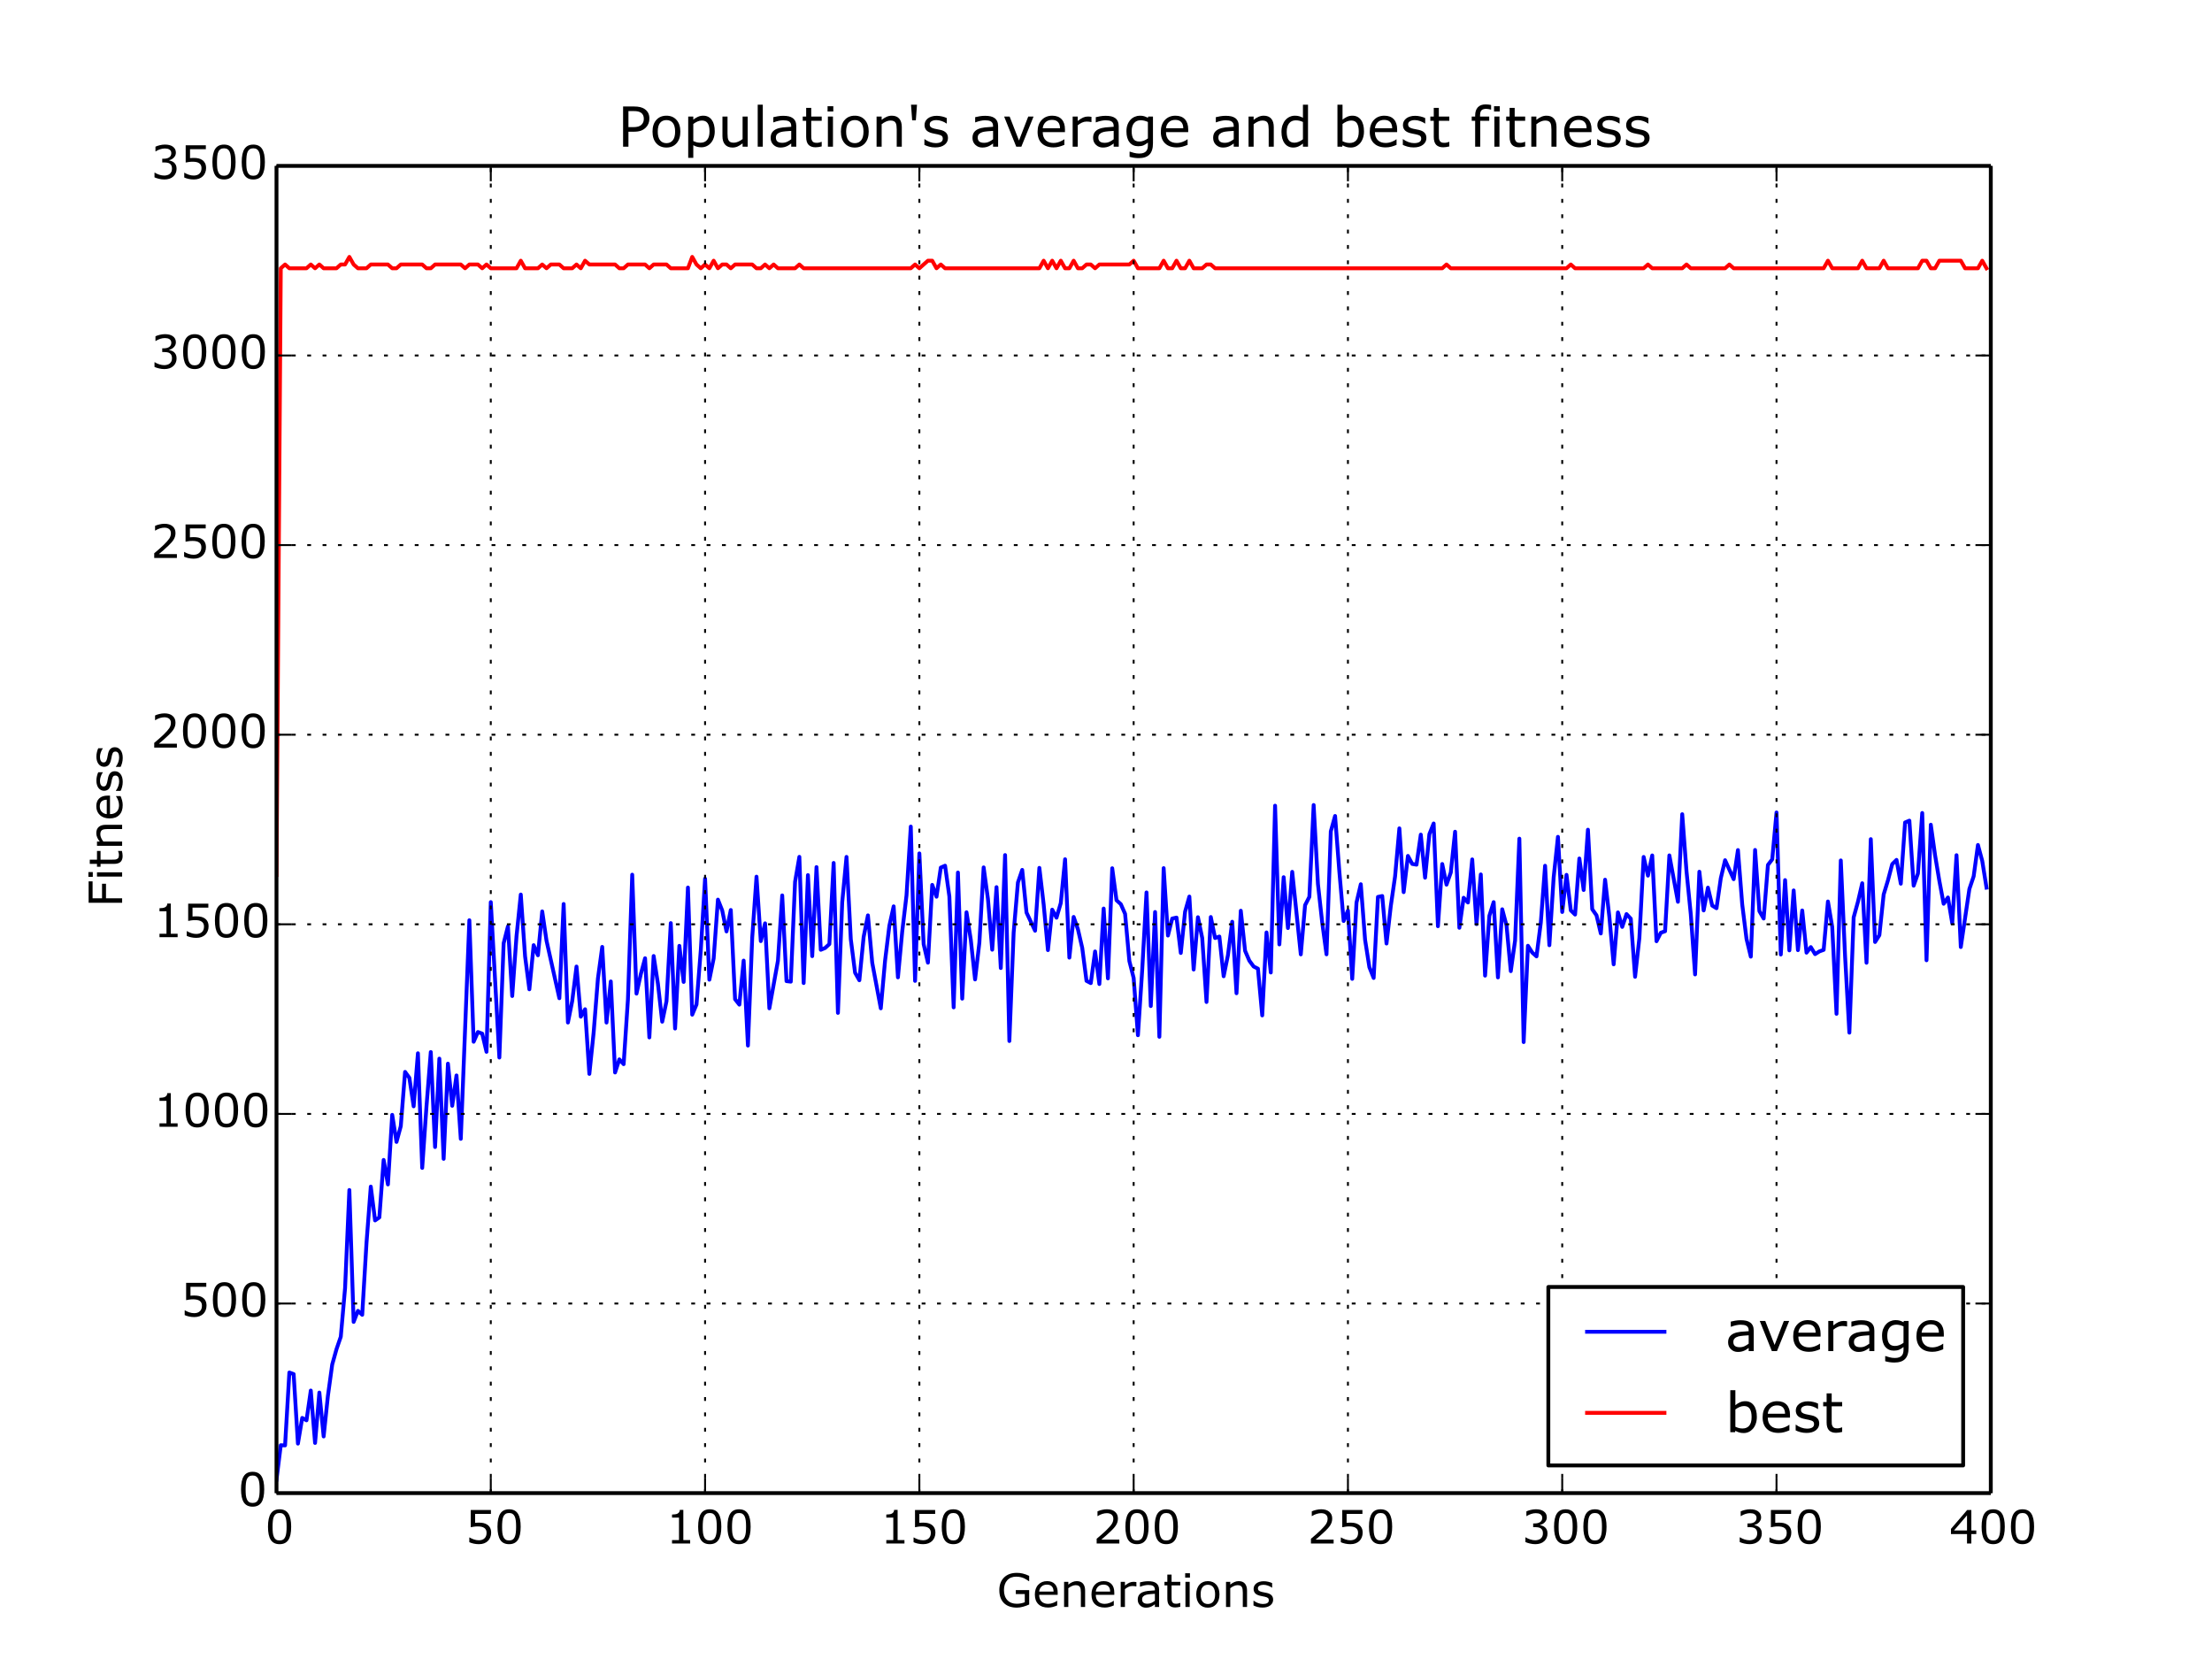 <?xml version="1.0" encoding="utf-8" standalone="no"?>
<!DOCTYPE svg PUBLIC "-//W3C//DTD SVG 1.1//EN"
  "http://www.w3.org/Graphics/SVG/1.1/DTD/svg11.dtd">
<!-- Created with matplotlib (http://matplotlib.org/) -->
<svg height="432pt" version="1.1" viewBox="0 0 576 432" width="576pt" xmlns="http://www.w3.org/2000/svg" xmlns:xlink="http://www.w3.org/1999/xlink">
 <defs>
  <style type="text/css">
*{stroke-linecap:butt;stroke-linejoin:round;}
  </style>
 </defs>
 <g id="figure_1">
  <g id="patch_1">
   <path d="
M0 432
L576 432
L576 0
L0 0
z
" style="fill:#ffffff;"/>
  </g>
  <g id="axes_1">
   <g id="patch_2">
    <path d="
M72 388.8
L518.4 388.8
L518.4 43.2
L72 43.2
z
" style="fill:#ffffff;"/>
   </g>
   <g id="line2d_1">
    <path clip-path="url(#p7ff5b81e1d)" d="
M72 385.291
L73.116 376.332
L74.232 376.378
L75.348 357.4
L76.464 357.808
L77.58 375.911
L78.696 369.223
L79.812 369.848
L80.928 362.093
L82.044 375.74
L83.16 362.62
L84.276 374.048
L85.392 363.436
L86.508 355.313
L87.624 351.324
L88.74 348.078
L89.856 335.426
L90.972 309.878
L92.088 344.221
L93.204 341.344
L94.32 342.371
L95.436 323.649
L96.552 308.989
L97.668 317.791
L98.784 317.007
L99.9 302.045
L101.016 308.423
L102.132 290.307
L103.248 297.358
L104.364 293.25
L105.48 279.123
L106.596 280.663
L107.712 288.082
L108.828 274.271
L109.944 304.118
L111.06 288.056
L112.176 273.949
L113.292 298.681
L114.408 275.667
L115.524 301.761
L116.64 276.97
L117.756 287.944
L118.872 280.045
L119.988 296.554
L122.22 239.632
L123.336 271.27
L124.452 268.735
L125.568 269.157
L126.684 273.89
L127.8 234.906
L130.032 275.384
L131.148 245.623
L132.264 241.226
L133.38 259.361
L134.496 243.799
L135.612 232.938
L136.728 249.026
L137.844 257.617
L138.96 246.117
L140.076 248.75
L141.192 237.328
L142.308 244.945
L145.656 259.941
L146.772 235.4
L147.888 266.267
L149.004 260.665
L150.12 251.686
L151.236 264.739
L152.352 262.804
L153.468 279.643
L154.584 268.874
L155.7 254.786
L156.816 246.571
L157.932 266.273
L159.048 255.563
L160.164 279.274
L161.28 275.858
L162.396 277.109
L163.512 260.257
L164.628 227.764
L165.744 258.736
L166.86 253.687
L167.976 249.526
L169.092 270.144
L170.208 248.941
L171.324 256.162
L172.44 266.049
L173.556 260.711
L174.672 240.376
L175.788 267.827
L176.904 246.294
L178.02 255.695
L179.136 231.114
L180.252 264.219
L181.368 261.567
L182.484 247.427
L183.6 228.81
L184.716 255.115
L185.832 249.586
L186.948 234.261
L188.064 237.085
L189.18 242.542
L190.296 236.96
L191.412 260.191
L192.528 261.606
L193.644 250.139
L194.76 272.264
L195.876 244.135
L196.992 228.284
L198.108 245.063
L199.224 240.436
L200.34 262.567
L202.572 250.178
L203.688 233.162
L204.804 255.484
L205.92 255.622
L207.036 229.607
L208.152 223.123
L209.268 255.984
L210.384 227.875
L211.5 248.98
L212.616 225.789
L213.732 247.328
L214.848 246.86
L215.964 245.84
L217.08 224.709
L218.196 263.752
L219.312 234.919
L220.428 223.136
L221.544 244.55
L222.66 253.292
L223.776 255.26
L224.892 243.957
L226.008 238.362
L227.124 250.685
L229.356 262.567
L230.472 250.152
L231.588 241.054
L232.704 236.012
L233.82 254.503
L234.936 242.575
L236.052 233.162
L237.168 215.236
L238.284 255.425
L239.4 222.227
L240.516 245.866
L241.632 250.678
L242.748 230.423
L243.864 233.504
L244.98 225.92
L246.096 225.427
L247.212 233.431
L248.328 262.317
L249.444 227.204
L250.56 260.046
L251.676 237.552
L252.792 244.721
L253.908 255.043
L255.024 245.491
L256.14 225.868
L257.256 234.05
L258.372 247.301
L259.488 231.009
L260.604 252.074
L261.72 222.655
L262.836 271.079
L263.952 242.825
L265.068 229.791
L266.184 226.519
L267.3 237.631
L269.532 242.358
L270.648 225.993
L271.764 235.485
L272.88 247.407
L273.996 236.874
L275.112 238.961
L276.228 235.143
L277.344 223.748
L278.46 249.369
L279.576 238.77
L280.692 241.989
L281.808 246.821
L282.924 255.412
L284.04 255.997
L285.156 247.756
L286.272 256.241
L287.388 236.585
L288.504 254.766
L289.62 226.092
L290.736 234.425
L291.852 235.433
L292.968 237.954
L294.084 250.264
L295.2 254.668
L296.316 269.571
L297.432 252.522
L298.548 232.385
L299.664 261.975
L300.78 237.48
L301.896 269.979
L303.012 226.059
L304.128 243.615
L305.244 239.191
L306.36 238.935
L307.476 248.151
L308.592 237.414
L309.708 233.464
L310.824 252.462
L311.94 238.843
L313.056 244.26
L314.172 260.915
L315.288 238.79
L316.404 244.267
L317.52 243.872
L318.636 254.213
L319.752 248.737
L320.868 240.021
L321.984 258.637
L323.1 237.151
L324.216 247.578
L325.332 250.172
L326.448 251.679
L327.564 252.239
L328.68 264.41
L329.796 242.805
L330.912 253.239
L332.028 209.799
L333.144 245.926
L334.26 228.422
L335.376 241.66
L336.492 227.026
L338.724 248.519
L339.84 235.702
L340.956 233.537
L342.072 209.628
L343.188 230.16
L344.304 240.278
L345.42 248.506
L346.536 216.487
L347.652 212.478
L348.768 227.007
L349.884 239.83
L351 237.105
L352.116 254.892
L353.232 235.018
L354.348 230.252
L355.464 244.721
L356.58 251.85
L357.696 254.661
L358.812 233.556
L359.928 233.319
L361.044 245.689
L362.16 235.939
L363.276 228.205
L364.392 215.704
L365.508 232.312
L366.624 222.879
L367.74 224.966
L368.856 225.163
L369.972 217.33
L371.088 228.547
L372.204 217.218
L373.32 214.433
L374.436 241.186
L375.552 224.986
L376.668 230.364
L377.784 227.191
L378.9 216.579
L380.016 241.594
L381.132 233.774
L382.248 235.011
L383.364 223.788
L384.48 240.633
L385.596 227.698
L386.712 254.055
L387.828 238.474
L388.944 234.913
L390.06 254.516
L391.176 236.775
L392.292 240.989
L393.408 252.884
L394.524 244.918
L395.64 218.383
L396.756 271.355
L397.872 246.275
L398.988 248.039
L400.104 249.039
L401.22 240.271
L402.336 225.44
L403.452 246.136
L404.568 228.481
L405.684 217.909
L406.8 237.48
L407.916 227.81
L409.032 237.065
L410.148 238.151
L411.264 223.551
L412.38 231.753
L413.496 216.053
L414.612 236.762
L415.728 238.349
L416.844 243.075
L417.96 229.074
L419.076 238.764
L420.192 251.113
L421.308 237.585
L422.424 241.364
L423.54 238.026
L424.656 239.231
L425.772 254.352
L426.888 244.28
L428.004 223.149
L429.12 228.014
L430.236 222.754
L431.352 245.096
L432.468 242.884
L433.584 242.489
L434.7 222.741
L436.932 234.827
L438.048 212.017
L439.164 226.901
L440.28 238.099
L441.396 253.74
L442.512 226.993
L443.628 237.072
L444.744 231.134
L445.86 235.821
L446.976 236.499
L448.092 228.685
L449.208 223.998
L451.44 228.935
L452.556 221.358
L453.672 235.525
L454.788 244.484
L455.904 249.112
L457.02 221.326
L458.136 237.249
L459.252 239.185
L460.368 225.216
L461.484 223.781
L462.6 211.563
L463.716 248.546
L464.832 229.172
L465.948 247.479
L467.064 231.865
L468.18 247.413
L469.296 237.085
L470.412 248.072
L471.528 246.623
L472.644 248.453
L473.76 247.749
L474.876 247.341
L475.992 234.748
L477.108 241.383
L478.224 263.996
L479.34 224.057
L480.456 249.053
L481.572 268.9
L482.688 238.882
L483.804 234.82
L484.92 229.995
L486.036 250.698
L487.152 218.508
L488.268 245.294
L489.384 243.523
L490.5 232.925
L491.616 229.251
L492.732 225.012
L493.848 223.913
L494.964 230.114
L496.08 214.17
L497.196 213.696
L498.312 230.627
L499.428 227.454
L500.544 211.701
L501.66 250.053
L502.776 214.749
L503.892 222.715
L505.008 229.416
L506.124 235.34
L507.24 233.701
L508.356 240.396
L509.472 222.688
L510.588 246.604
L512.82 231.503
L513.936 228.191
L515.052 220.029
L516.168 224.163
L517.284 231.141
L517.284 231.141" style="fill:none;stroke:#0000ff;stroke-linecap:square;"/>
   </g>
   <g id="line2d_2">
    <path clip-path="url(#p7ff5b81e1d)" d="
M72 227.849
L73.116 69.861
L74.232 68.873
L75.348 69.861
L79.812 69.861
L80.928 68.873
L82.044 69.861
L83.16 68.873
L84.276 69.861
L87.624 69.861
L88.74 68.873
L89.856 68.873
L90.972 66.898
L92.088 68.873
L93.204 69.861
L95.436 69.861
L96.552 68.873
L101.016 68.873
L102.132 69.861
L103.248 69.861
L104.364 68.873
L109.944 68.873
L111.06 69.861
L112.176 69.861
L113.292 68.873
L119.988 68.873
L121.104 69.861
L122.22 68.873
L124.452 68.873
L125.568 69.861
L126.684 68.873
L127.8 69.861
L134.496 69.861
L135.612 67.886
L136.728 69.861
L140.076 69.861
L141.192 68.873
L142.308 69.861
L143.424 68.873
L145.656 68.873
L146.772 69.861
L149.004 69.861
L150.12 68.873
L151.236 69.861
L152.352 67.886
L153.468 68.873
L160.164 68.873
L161.28 69.861
L162.396 69.861
L163.512 68.873
L167.976 68.873
L169.092 69.861
L170.208 68.873
L173.556 68.873
L174.672 69.861
L179.136 69.861
L180.252 66.898
L181.368 68.873
L182.484 69.861
L183.6 68.873
L184.716 69.861
L185.832 67.886
L186.948 69.861
L188.064 68.873
L189.18 68.873
L190.296 69.861
L191.412 68.873
L195.876 68.873
L196.992 69.861
L198.108 69.861
L199.224 68.873
L200.34 69.861
L201.456 68.873
L202.572 69.861
L207.036 69.861
L208.152 68.873
L209.268 69.861
L237.168 69.861
L238.284 68.873
L239.4 69.861
L241.632 67.886
L242.748 67.886
L243.864 69.861
L244.98 68.873
L246.096 69.861
L270.648 69.861
L271.764 67.886
L272.88 69.861
L273.996 67.886
L275.112 69.861
L276.228 67.886
L277.344 69.861
L278.46 69.861
L279.576 67.886
L280.692 69.861
L281.808 69.861
L282.924 68.873
L284.04 68.873
L285.156 69.861
L286.272 68.873
L294.084 68.873
L295.2 67.886
L296.316 69.861
L301.896 69.861
L303.012 67.886
L304.128 69.861
L305.244 69.861
L306.36 67.886
L307.476 69.861
L308.592 69.861
L309.708 67.886
L310.824 69.861
L313.056 69.861
L314.172 68.873
L315.288 68.873
L316.404 69.861
L375.552 69.861
L376.668 68.873
L377.784 69.861
L407.916 69.861
L409.032 68.873
L410.148 69.861
L428.004 69.861
L429.12 68.873
L430.236 69.861
L438.048 69.861
L439.164 68.873
L440.28 69.861
L449.208 69.861
L450.324 68.873
L451.44 69.861
L474.876 69.861
L475.992 67.886
L477.108 69.861
L483.804 69.861
L484.92 67.886
L486.036 69.861
L489.384 69.861
L490.5 67.886
L491.616 69.861
L499.428 69.861
L500.544 67.886
L501.66 67.886
L502.776 69.861
L503.892 69.861
L505.008 67.886
L510.588 67.886
L511.704 69.861
L515.052 69.861
L516.168 67.886
L517.284 69.861
L517.284 69.861" style="fill:none;stroke:#ff0000;stroke-linecap:square;"/>
   </g>
   <g id="matplotlib.axis_1">
    <g id="xtick_1">
     <g id="line2d_3">
      <path clip-path="url(#p7ff5b81e1d)" d="
M72 388.8
L72 43.2" style="fill:none;stroke:#000000;stroke-dasharray:1,3;stroke-dashoffset:0.0;stroke-width:0.5;"/>
     </g>
     <g id="line2d_4">
      <defs>
       <path d="
M0 0
L0 -4" id="m93b0483c22" style="stroke:#000000;stroke-width:0.5;"/>
      </defs>
      <g>
       <use style="stroke:#000000;stroke-width:0.5;" x="72.0" xlink:href="#m93b0483c22" y="388.8"/>
      </g>
     </g>
     <g id="line2d_5">
      <defs>
       <path d="
M0 0
L0 4" id="m741efc42ff" style="stroke:#000000;stroke-width:0.5;"/>
      </defs>
      <g>
       <use style="stroke:#000000;stroke-width:0.5;" x="72.0" xlink:href="#m741efc42ff" y="43.2"/>
      </g>
     </g>
     <g id="text_1">
      <!-- 0 -->
      <defs>
       <path d="
M56.984 36.375
Q56.984 16.797 50.859 7.641
Q44.734 -1.516 31.844 -1.516
Q18.75 -1.516 12.719 7.766
Q6.688 17.047 6.688 36.281
Q6.688 55.672 12.781 64.922
Q18.891 74.172 31.844 74.172
Q44.922 74.172 50.953 64.766
Q56.984 55.375 56.984 36.375
M44.141 14.203
Q45.844 18.172 46.453 23.516
Q47.078 28.859 47.078 36.375
Q47.078 43.797 46.453 49.266
Q45.844 54.734 44.094 58.547
Q42.391 62.312 39.422 64.203
Q36.469 66.109 31.844 66.109
Q27.25 66.109 24.234 64.203
Q21.234 62.312 19.484 58.453
Q17.828 54.828 17.219 49.016
Q16.609 43.219 16.609 36.281
Q16.609 28.656 17.141 23.531
Q17.672 18.406 19.438 14.359
Q21.047 10.547 24 8.547
Q26.953 6.547 31.844 6.547
Q36.422 6.547 39.453 8.453
Q42.484 10.359 44.141 14.203" id="Verdana-30"/>
      </defs>
      <g transform="translate(68.982 401.918)scale(0.12 -0.12)">
       <use xlink:href="#Verdana-30"/>
      </g>
     </g>
    </g>
    <g id="xtick_2">
     <g id="line2d_6">
      <path clip-path="url(#p7ff5b81e1d)" d="
M127.8 388.8
L127.8 43.2" style="fill:none;stroke:#000000;stroke-dasharray:1,3;stroke-dashoffset:0.0;stroke-width:0.5;"/>
     </g>
     <g id="line2d_7">
      <g>
       <use style="stroke:#000000;stroke-width:0.5;" x="127.8" xlink:href="#m93b0483c22" y="388.8"/>
      </g>
     </g>
     <g id="line2d_8">
      <g>
       <use style="stroke:#000000;stroke-width:0.5;" x="127.8" xlink:href="#m741efc42ff" y="43.2"/>
      </g>
     </g>
     <g id="text_2">
      <!-- 50 -->
      <defs>
       <path d="
M56.5 23.094
Q56.5 18.016 54.641 13.375
Q52.781 8.734 49.562 5.562
Q46.047 2.156 41.188 0.312
Q36.328 -1.516 29.938 -1.516
Q23.969 -1.516 18.453 -0.266
Q12.938 0.984 9.125 2.734
L9.125 13.031
L9.812 13.031
Q13.812 10.5 19.188 8.719
Q24.562 6.938 29.734 6.938
Q33.203 6.938 36.453 7.906
Q39.703 8.891 42.234 11.328
Q44.391 13.422 45.484 16.344
Q46.578 19.281 46.578 23.141
Q46.578 26.906 45.281 29.484
Q44 32.078 41.703 33.641
Q39.156 35.5 35.516 36.25
Q31.891 37.016 27.391 37.016
Q23.094 37.016 19.109 36.422
Q15.141 35.844 12.25 35.25
L12.25 72.703
L56 72.703
L56 64.156
L21.688 64.156
L21.688 44.828
Q23.781 45.016 25.969 45.109
Q28.172 45.219 29.781 45.219
Q35.688 45.219 40.125 44.219
Q44.578 43.219 48.297 40.672
Q52.203 37.984 54.344 33.734
Q56.5 29.5 56.5 23.094" id="Verdana-35"/>
      </defs>
      <g transform="translate(121.114 401.918)scale(0.12 -0.12)">
       <use xlink:href="#Verdana-35"/>
       <use x="63.574" xlink:href="#Verdana-30"/>
      </g>
     </g>
    </g>
    <g id="xtick_3">
     <g id="line2d_9">
      <path clip-path="url(#p7ff5b81e1d)" d="
M183.6 388.8
L183.6 43.2" style="fill:none;stroke:#000000;stroke-dasharray:1,3;stroke-dashoffset:0.0;stroke-width:0.5;"/>
     </g>
     <g id="line2d_10">
      <g>
       <use style="stroke:#000000;stroke-width:0.5;" x="183.6" xlink:href="#m93b0483c22" y="388.8"/>
      </g>
     </g>
     <g id="line2d_11">
      <g>
       <use style="stroke:#000000;stroke-width:0.5;" x="183.6" xlink:href="#m741efc42ff" y="43.2"/>
      </g>
     </g>
     <g id="text_3">
      <!-- 100 -->
      <defs>
       <path d="
M52.938 0
L13.578 0
L13.578 7.422
L28.719 7.422
L28.719 56.156
L13.578 56.156
L13.578 62.797
Q16.656 62.797 20.172 63.297
Q23.688 63.812 25.484 64.797
Q27.734 66.016 29.031 67.891
Q30.328 69.781 30.516 72.953
L38.094 72.953
L38.094 7.422
L52.938 7.422
z
" id="Verdana-31"/>
      </defs>
      <g transform="translate(173.366 401.918)scale(0.12 -0.12)">
       <use xlink:href="#Verdana-31"/>
       <use x="63.574" xlink:href="#Verdana-30"/>
       <use x="127.148" xlink:href="#Verdana-30"/>
      </g>
     </g>
    </g>
    <g id="xtick_4">
     <g id="line2d_12">
      <path clip-path="url(#p7ff5b81e1d)" d="
M239.4 388.8
L239.4 43.2" style="fill:none;stroke:#000000;stroke-dasharray:1,3;stroke-dashoffset:0.0;stroke-width:0.5;"/>
     </g>
     <g id="line2d_13">
      <g>
       <use style="stroke:#000000;stroke-width:0.5;" x="239.4" xlink:href="#m93b0483c22" y="388.8"/>
      </g>
     </g>
     <g id="line2d_14">
      <g>
       <use style="stroke:#000000;stroke-width:0.5;" x="239.4" xlink:href="#m741efc42ff" y="43.2"/>
      </g>
     </g>
     <g id="text_4">
      <!-- 150 -->
      <g transform="translate(229.166 401.918)scale(0.12 -0.12)">
       <use xlink:href="#Verdana-31"/>
       <use x="63.574" xlink:href="#Verdana-35"/>
       <use x="127.148" xlink:href="#Verdana-30"/>
      </g>
     </g>
    </g>
    <g id="xtick_5">
     <g id="line2d_15">
      <path clip-path="url(#p7ff5b81e1d)" d="
M295.2 388.8
L295.2 43.2" style="fill:none;stroke:#000000;stroke-dasharray:1,3;stroke-dashoffset:0.0;stroke-width:0.5;"/>
     </g>
     <g id="line2d_16">
      <g>
       <use style="stroke:#000000;stroke-width:0.5;" x="295.2" xlink:href="#m93b0483c22" y="388.8"/>
      </g>
     </g>
     <g id="line2d_17">
      <g>
       <use style="stroke:#000000;stroke-width:0.5;" x="295.2" xlink:href="#m741efc42ff" y="43.2"/>
      </g>
     </g>
     <g id="text_5">
      <!-- 200 -->
      <defs>
       <path d="
M57.078 0
L7.859 0
L7.859 10.203
Q12.984 14.594 18.141 18.984
Q23.297 23.391 27.734 27.734
Q37.109 36.812 40.578 42.156
Q44.047 47.516 44.047 53.719
Q44.047 59.375 40.312 62.562
Q36.578 65.766 29.891 65.766
Q25.438 65.766 20.266 64.203
Q15.094 62.641 10.156 59.422
L9.672 59.422
L9.672 69.672
Q13.141 71.391 18.922 72.797
Q24.703 74.219 30.125 74.219
Q41.312 74.219 47.656 68.812
Q54 63.422 54 54.203
Q54 50.047 52.953 46.453
Q51.906 42.875 49.859 39.656
Q47.953 36.625 45.391 33.688
Q42.828 30.766 39.156 27.203
Q33.938 22.078 28.359 17.266
Q22.797 12.453 17.969 8.344
L57.078 8.344
z
" id="Verdana-32"/>
      </defs>
      <g transform="translate(284.623 401.918)scale(0.12 -0.12)">
       <use xlink:href="#Verdana-32"/>
       <use x="63.574" xlink:href="#Verdana-30"/>
       <use x="127.148" xlink:href="#Verdana-30"/>
      </g>
     </g>
    </g>
    <g id="xtick_6">
     <g id="line2d_18">
      <path clip-path="url(#p7ff5b81e1d)" d="
M351 388.8
L351 43.2" style="fill:none;stroke:#000000;stroke-dasharray:1,3;stroke-dashoffset:0.0;stroke-width:0.5;"/>
     </g>
     <g id="line2d_19">
      <g>
       <use style="stroke:#000000;stroke-width:0.5;" x="351.0" xlink:href="#m93b0483c22" y="388.8"/>
      </g>
     </g>
     <g id="line2d_20">
      <g>
       <use style="stroke:#000000;stroke-width:0.5;" x="351.0" xlink:href="#m741efc42ff" y="43.2"/>
      </g>
     </g>
     <g id="text_6">
      <!-- 250 -->
      <g transform="translate(340.423 401.918)scale(0.12 -0.12)">
       <use xlink:href="#Verdana-32"/>
       <use x="63.574" xlink:href="#Verdana-35"/>
       <use x="127.148" xlink:href="#Verdana-30"/>
      </g>
     </g>
    </g>
    <g id="xtick_7">
     <g id="line2d_21">
      <path clip-path="url(#p7ff5b81e1d)" d="
M406.8 388.8
L406.8 43.2" style="fill:none;stroke:#000000;stroke-dasharray:1,3;stroke-dashoffset:0.0;stroke-width:0.5;"/>
     </g>
     <g id="line2d_22">
      <g>
       <use style="stroke:#000000;stroke-width:0.5;" x="406.8" xlink:href="#m93b0483c22" y="388.8"/>
      </g>
     </g>
     <g id="line2d_23">
      <g>
       <use style="stroke:#000000;stroke-width:0.5;" x="406.8" xlink:href="#m741efc42ff" y="43.2"/>
      </g>
     </g>
     <g id="text_7">
      <!-- 300 -->
      <defs>
       <path d="
M50.688 35.016
Q53.031 32.906 54.547 29.734
Q56.062 26.562 56.062 21.531
Q56.062 16.547 54.25 12.391
Q52.438 8.25 49.172 5.172
Q45.516 1.766 40.547 0.125
Q35.594 -1.516 29.688 -1.516
Q23.641 -1.516 17.781 -0.062
Q11.922 1.375 8.156 3.078
L8.156 13.281
L8.891 13.281
Q13.031 10.547 18.641 8.734
Q24.266 6.938 29.5 6.938
Q32.562 6.938 36.031 7.953
Q39.5 8.984 41.656 10.984
Q43.891 13.141 44.984 15.719
Q46.094 18.312 46.094 22.266
Q46.094 26.172 44.844 28.734
Q43.609 31.297 41.406 32.766
Q39.203 34.281 36.078 34.844
Q32.953 35.406 29.344 35.406
L24.953 35.406
L24.953 43.5
L28.375 43.5
Q35.797 43.5 40.203 46.594
Q44.625 49.703 44.625 55.672
Q44.625 58.297 43.5 60.266
Q42.391 62.25 40.375 63.531
Q38.281 64.797 35.891 65.281
Q33.5 65.766 30.469 65.766
Q25.828 65.766 20.594 64.109
Q15.375 62.453 10.75 59.422
L10.25 59.422
L10.25 69.625
Q13.719 71.344 19.5 72.781
Q25.297 74.219 30.719 74.219
Q36.031 74.219 40.078 73.234
Q44.141 72.266 47.406 70.125
Q50.922 67.781 52.734 64.453
Q54.547 61.141 54.547 56.688
Q54.547 50.641 50.266 46.125
Q46 41.609 40.188 40.438
L40.188 39.75
Q42.531 39.359 45.547 38.109
Q48.578 36.859 50.688 35.016" id="Verdana-33"/>
      </defs>
      <g transform="translate(396.241 401.918)scale(0.12 -0.12)">
       <use xlink:href="#Verdana-33"/>
       <use x="63.574" xlink:href="#Verdana-30"/>
       <use x="127.148" xlink:href="#Verdana-30"/>
      </g>
     </g>
    </g>
    <g id="xtick_8">
     <g id="line2d_24">
      <path clip-path="url(#p7ff5b81e1d)" d="
M462.6 388.8
L462.6 43.2" style="fill:none;stroke:#000000;stroke-dasharray:1,3;stroke-dashoffset:0.0;stroke-width:0.5;"/>
     </g>
     <g id="line2d_25">
      <g>
       <use style="stroke:#000000;stroke-width:0.5;" x="462.6" xlink:href="#m93b0483c22" y="388.8"/>
      </g>
     </g>
     <g id="line2d_26">
      <g>
       <use style="stroke:#000000;stroke-width:0.5;" x="462.6" xlink:href="#m741efc42ff" y="43.2"/>
      </g>
     </g>
     <g id="text_8">
      <!-- 350 -->
      <g transform="translate(452.041 401.918)scale(0.12 -0.12)">
       <use xlink:href="#Verdana-33"/>
       <use x="63.574" xlink:href="#Verdana-35"/>
       <use x="127.148" xlink:href="#Verdana-30"/>
      </g>
     </g>
    </g>
    <g id="xtick_9">
     <g id="line2d_27">
      <path clip-path="url(#p7ff5b81e1d)" d="
M518.4 388.8
L518.4 43.2" style="fill:none;stroke:#000000;stroke-dasharray:1,3;stroke-dashoffset:0.0;stroke-width:0.5;"/>
     </g>
     <g id="line2d_28">
      <g>
       <use style="stroke:#000000;stroke-width:0.5;" x="518.4" xlink:href="#m93b0483c22" y="388.8"/>
      </g>
     </g>
     <g id="line2d_29">
      <g>
       <use style="stroke:#000000;stroke-width:0.5;" x="518.4" xlink:href="#m741efc42ff" y="43.2"/>
      </g>
     </g>
     <g id="text_9">
      <!-- 400 -->
      <defs>
       <path d="
M58.734 20.453
L47.953 20.453
L47.953 0
L38.578 0
L38.578 20.453
L3.766 20.453
L3.766 31.688
L38.969 72.703
L47.953 72.703
L47.953 28.266
L58.734 28.266
z

M38.578 28.266
L38.578 61.078
L10.406 28.266
z
" id="Verdana-34"/>
      </defs>
      <g transform="translate(507.577 401.918)scale(0.12 -0.12)">
       <use xlink:href="#Verdana-34"/>
       <use x="63.574" xlink:href="#Verdana-30"/>
       <use x="127.148" xlink:href="#Verdana-30"/>
      </g>
     </g>
    </g>
    <g id="text_10">
     <!-- Generations -->
     <defs>
      <path d="
M37.359 0.484
Q34.766 -0.203 31.703 -0.641
Q28.656 -1.078 26.266 -1.078
Q17.922 -1.078 13.578 3.406
Q9.234 7.906 9.234 17.828
L9.234 46.828
L3.031 46.828
L3.031 54.547
L9.234 54.547
L9.234 70.219
L18.406 70.219
L18.406 54.547
L37.359 54.547
L37.359 46.828
L18.406 46.828
L18.406 21.969
Q18.406 17.672 18.594 15.25
Q18.797 12.844 19.969 10.75
Q21.047 8.797 22.922 7.891
Q24.812 6.984 28.656 6.984
Q30.906 6.984 33.344 7.641
Q35.797 8.297 36.859 8.734
L37.359 8.734
z
" id="Verdana-74"/>
      <path d="
M54.688 26.312
L14.5 26.312
Q14.5 21.297 16.016 17.547
Q17.531 13.812 20.172 11.422
Q22.703 9.078 26.188 7.906
Q29.688 6.734 33.891 6.734
Q39.453 6.734 45.094 8.953
Q50.734 11.188 53.125 13.328
L53.609 13.328
L53.609 3.328
Q48.969 1.375 44.141 0.047
Q39.312 -1.266 33.984 -1.266
Q20.406 -1.266 12.781 6.078
Q5.172 13.422 5.172 26.953
Q5.172 40.328 12.469 48.188
Q19.781 56.062 31.688 56.062
Q42.719 56.062 48.703 49.609
Q54.688 43.172 54.688 31.297
z

M45.75 33.344
Q45.703 40.578 42.109 44.531
Q38.531 48.484 31.203 48.484
Q23.828 48.484 19.453 44.141
Q15.094 39.797 14.5 33.344
z
" id="Verdana-65"/>
      <path d="
M48 15.719
Q48 8.25 41.812 3.469
Q35.641 -1.312 24.953 -1.312
Q18.891 -1.312 13.844 0.125
Q8.797 1.562 5.375 3.266
L5.375 13.578
L5.859 13.578
Q10.203 10.297 15.516 8.375
Q20.844 6.453 25.734 6.453
Q31.781 6.453 35.203 8.406
Q38.625 10.359 38.625 14.547
Q38.625 17.781 36.766 19.438
Q34.906 21.094 29.641 22.266
Q27.688 22.703 24.531 23.281
Q21.391 23.875 18.797 24.562
Q11.625 26.469 8.609 30.156
Q5.609 33.844 5.609 39.203
Q5.609 42.578 7 45.547
Q8.406 48.531 11.234 50.875
Q13.969 53.172 18.188 54.516
Q22.406 55.859 27.641 55.859
Q32.516 55.859 37.516 54.656
Q42.531 53.469 45.844 51.766
L45.844 41.938
L45.359 41.938
Q41.844 44.531 36.812 46.312
Q31.781 48.094 26.953 48.094
Q21.922 48.094 18.453 46.156
Q14.984 44.234 14.984 40.438
Q14.984 37.062 17.094 35.359
Q19.141 33.641 23.734 32.562
Q26.266 31.984 29.406 31.391
Q32.562 30.812 34.672 30.328
Q41.062 28.859 44.531 25.297
Q48 21.688 48 15.719" id="Verdana-73"/>
      <path d="
M51.422 0
L42.281 0
L42.281 5.812
Q41.062 4.984 38.984 3.484
Q36.922 2 34.969 1.125
Q32.672 0 29.688 -0.75
Q26.703 -1.516 22.703 -1.516
Q15.328 -1.516 10.203 3.359
Q5.078 8.25 5.078 15.828
Q5.078 22.016 7.734 25.844
Q10.406 29.688 15.328 31.891
Q20.312 34.078 27.297 34.859
Q34.281 35.641 42.281 36.031
L42.281 37.453
Q42.281 40.578 41.188 42.625
Q40.094 44.672 38.031 45.844
Q36.078 46.969 33.344 47.359
Q30.609 47.75 27.641 47.75
Q24.031 47.75 19.578 46.797
Q15.141 45.844 10.406 44.047
L9.906 44.047
L9.906 53.375
Q12.594 54.109 17.672 54.984
Q22.75 55.859 27.688 55.859
Q33.453 55.859 37.719 54.906
Q42 53.953 45.125 51.656
Q48.188 49.422 49.797 45.844
Q51.422 42.281 51.422 37.016
z

M42.281 13.422
L42.281 28.609
Q38.094 28.375 32.391 27.875
Q26.703 27.391 23.391 26.469
Q19.438 25.344 16.984 22.969
Q14.547 20.609 14.547 16.453
Q14.547 11.766 17.375 9.391
Q20.219 7.031 26.031 7.031
Q30.859 7.031 34.859 8.906
Q38.875 10.797 42.281 13.422" id="Verdana-61"/>
      <path d="
M43.062 44.531
L42.578 44.531
Q40.531 45.016 38.594 45.234
Q36.672 45.453 34.031 45.453
Q29.781 45.453 25.828 43.578
Q21.875 41.703 18.219 38.719
L18.219 0
L9.031 0
L9.031 54.547
L18.219 54.547
L18.219 46.484
Q23.688 50.875 27.859 52.703
Q32.031 54.547 36.375 54.547
Q38.766 54.547 39.844 54.422
Q40.922 54.297 43.062 53.953
z
" id="Verdana-72"/>
      <path d="
M18.891 63.672
L8.547 63.672
L8.547 73.188
L18.891 73.188
z

M18.312 0
L9.125 0
L9.125 54.547
L18.312 54.547
z
" id="Verdana-69"/>
      <path d="
M55.516 27.25
Q55.516 13.922 48.672 6.203
Q41.844 -1.516 30.375 -1.516
Q18.797 -1.516 11.984 6.203
Q5.172 13.922 5.172 27.25
Q5.172 40.578 11.984 48.312
Q18.797 56.062 30.375 56.062
Q41.844 56.062 48.672 48.312
Q55.516 40.578 55.516 27.25
M46.047 27.25
Q46.047 37.844 41.891 42.984
Q37.75 48.141 30.375 48.141
Q22.906 48.141 18.781 42.984
Q14.656 37.844 14.656 27.25
Q14.656 17 18.797 11.688
Q22.953 6.391 30.375 6.391
Q37.703 6.391 41.875 11.641
Q46.047 16.891 46.047 27.25" id="Verdana-6f"/>
      <path d="
M54.641 0
L45.453 0
L45.453 31.062
Q45.453 34.812 45.016 38.109
Q44.578 41.406 43.406 43.266
Q42.188 45.312 39.891 46.312
Q37.594 47.312 33.938 47.312
Q30.172 47.312 26.062 45.453
Q21.969 43.609 18.219 40.719
L18.219 0
L9.031 0
L9.031 54.547
L18.219 54.547
L18.219 48.484
Q22.516 52.047 27.094 54.047
Q31.688 56.062 36.531 56.062
Q45.359 56.062 50 50.734
Q54.641 45.406 54.641 35.406
z
" id="Verdana-6e"/>
      <path d="
M70.406 5.375
Q64.453 2.641 57.391 0.609
Q50.344 -1.422 43.75 -1.422
Q35.25 -1.422 28.172 0.922
Q21.094 3.266 16.109 7.953
Q11.078 12.703 8.344 19.797
Q5.609 26.906 5.609 36.422
Q5.609 53.859 15.797 63.938
Q25.984 74.031 43.75 74.031
Q49.953 74.031 56.422 72.531
Q62.891 71.047 70.359 67.484
L70.359 56
L69.484 56
Q67.969 57.172 65.078 59.078
Q62.203 60.984 59.422 62.25
Q56.062 63.766 51.781 64.766
Q47.516 65.766 42.094 65.766
Q29.891 65.766 22.781 57.922
Q15.672 50.094 15.672 36.719
Q15.672 22.609 23.094 14.766
Q30.516 6.938 43.312 6.938
Q48 6.938 52.656 7.859
Q57.328 8.797 60.844 10.25
L60.844 28.078
L41.359 28.078
L41.359 36.578
L70.406 36.578
z
" id="Verdana-47"/>
     </defs>
     <g transform="translate(259.55 418.451)scale(0.12 -0.12)">
      <use xlink:href="#Verdana-47"/>
      <use x="77.539" xlink:href="#Verdana-65"/>
      <use x="137.109" xlink:href="#Verdana-6e"/>
      <use x="200.391" xlink:href="#Verdana-65"/>
      <use x="259.961" xlink:href="#Verdana-72"/>
      <use x="300.887" xlink:href="#Verdana-61"/>
      <use x="360.945" xlink:href="#Verdana-74"/>
      <use x="400.35" xlink:href="#Verdana-69"/>
      <use x="427.791" xlink:href="#Verdana-6f"/>
      <use x="488.484" xlink:href="#Verdana-6e"/>
      <use x="551.766" xlink:href="#Verdana-73"/>
     </g>
    </g>
   </g>
   <g id="matplotlib.axis_2">
    <g id="ytick_1">
     <g id="line2d_30">
      <path clip-path="url(#p7ff5b81e1d)" d="
M72 388.8
L518.4 388.8" style="fill:none;stroke:#000000;stroke-dasharray:1,3;stroke-dashoffset:0.0;stroke-width:0.5;"/>
     </g>
     <g id="line2d_31">
      <defs>
       <path d="
M0 0
L4 0" id="m728421d6d4" style="stroke:#000000;stroke-width:0.5;"/>
      </defs>
      <g>
       <use style="stroke:#000000;stroke-width:0.5;" x="72.0" xlink:href="#m728421d6d4" y="388.8"/>
      </g>
     </g>
     <g id="line2d_32">
      <defs>
       <path d="
M0 0
L-4 0" id="mcb0005524f" style="stroke:#000000;stroke-width:0.5;"/>
      </defs>
      <g>
       <use style="stroke:#000000;stroke-width:0.5;" x="518.4" xlink:href="#mcb0005524f" y="388.8"/>
      </g>
     </g>
     <g id="text_11">
      <!-- 0 -->
      <g transform="translate(61.964 392.152)scale(0.12 -0.12)">
       <use xlink:href="#Verdana-30"/>
      </g>
     </g>
    </g>
    <g id="ytick_2">
     <g id="line2d_33">
      <path clip-path="url(#p7ff5b81e1d)" d="
M72 339.429
L518.4 339.429" style="fill:none;stroke:#000000;stroke-dasharray:1,3;stroke-dashoffset:0.0;stroke-width:0.5;"/>
     </g>
     <g id="line2d_34">
      <g>
       <use style="stroke:#000000;stroke-width:0.5;" x="72.0" xlink:href="#m728421d6d4" y="339.429"/>
      </g>
     </g>
     <g id="line2d_35">
      <g>
       <use style="stroke:#000000;stroke-width:0.5;" x="518.4" xlink:href="#mcb0005524f" y="339.429"/>
      </g>
     </g>
     <g id="text_12">
      <!-- 500 -->
      <g transform="translate(46.998 342.78)scale(0.12 -0.12)">
       <use xlink:href="#Verdana-35"/>
       <use x="63.574" xlink:href="#Verdana-30"/>
       <use x="127.148" xlink:href="#Verdana-30"/>
      </g>
     </g>
    </g>
    <g id="ytick_3">
     <g id="line2d_36">
      <path clip-path="url(#p7ff5b81e1d)" d="
M72 290.057
L518.4 290.057" style="fill:none;stroke:#000000;stroke-dasharray:1,3;stroke-dashoffset:0.0;stroke-width:0.5;"/>
     </g>
     <g id="line2d_37">
      <g>
       <use style="stroke:#000000;stroke-width:0.5;" x="72.0" xlink:href="#m728421d6d4" y="290.057"/>
      </g>
     </g>
     <g id="line2d_38">
      <g>
       <use style="stroke:#000000;stroke-width:0.5;" x="518.4" xlink:href="#mcb0005524f" y="290.057"/>
      </g>
     </g>
     <g id="text_13">
      <!-- 1000 -->
      <g transform="translate(39.903 293.409)scale(0.12 -0.12)">
       <use xlink:href="#Verdana-31"/>
       <use x="63.574" xlink:href="#Verdana-30"/>
       <use x="127.148" xlink:href="#Verdana-30"/>
       <use x="190.723" xlink:href="#Verdana-30"/>
      </g>
     </g>
    </g>
    <g id="ytick_4">
     <g id="line2d_39">
      <path clip-path="url(#p7ff5b81e1d)" d="
M72 240.686
L518.4 240.686" style="fill:none;stroke:#000000;stroke-dasharray:1,3;stroke-dashoffset:0.0;stroke-width:0.5;"/>
     </g>
     <g id="line2d_40">
      <g>
       <use style="stroke:#000000;stroke-width:0.5;" x="72.0" xlink:href="#m728421d6d4" y="240.686"/>
      </g>
     </g>
     <g id="line2d_41">
      <g>
       <use style="stroke:#000000;stroke-width:0.5;" x="518.4" xlink:href="#mcb0005524f" y="240.686"/>
      </g>
     </g>
     <g id="text_14">
      <!-- 1500 -->
      <g transform="translate(39.903 244.037)scale(0.12 -0.12)">
       <use xlink:href="#Verdana-31"/>
       <use x="63.574" xlink:href="#Verdana-35"/>
       <use x="127.148" xlink:href="#Verdana-30"/>
       <use x="190.723" xlink:href="#Verdana-30"/>
      </g>
     </g>
    </g>
    <g id="ytick_5">
     <g id="line2d_42">
      <path clip-path="url(#p7ff5b81e1d)" d="
M72 191.314
L518.4 191.314" style="fill:none;stroke:#000000;stroke-dasharray:1,3;stroke-dashoffset:0.0;stroke-width:0.5;"/>
     </g>
     <g id="line2d_43">
      <g>
       <use style="stroke:#000000;stroke-width:0.5;" x="72.0" xlink:href="#m728421d6d4" y="191.314"/>
      </g>
     </g>
     <g id="line2d_44">
      <g>
       <use style="stroke:#000000;stroke-width:0.5;" x="518.4" xlink:href="#mcb0005524f" y="191.314"/>
      </g>
     </g>
     <g id="text_15">
      <!-- 2000 -->
      <g transform="translate(39.217 194.666)scale(0.12 -0.12)">
       <use xlink:href="#Verdana-32"/>
       <use x="63.574" xlink:href="#Verdana-30"/>
       <use x="127.148" xlink:href="#Verdana-30"/>
       <use x="190.723" xlink:href="#Verdana-30"/>
      </g>
     </g>
    </g>
    <g id="ytick_6">
     <g id="line2d_45">
      <path clip-path="url(#p7ff5b81e1d)" d="
M72 141.943
L518.4 141.943" style="fill:none;stroke:#000000;stroke-dasharray:1,3;stroke-dashoffset:0.0;stroke-width:0.5;"/>
     </g>
     <g id="line2d_46">
      <g>
       <use style="stroke:#000000;stroke-width:0.5;" x="72.0" xlink:href="#m728421d6d4" y="141.943"/>
      </g>
     </g>
     <g id="line2d_47">
      <g>
       <use style="stroke:#000000;stroke-width:0.5;" x="518.4" xlink:href="#mcb0005524f" y="141.943"/>
      </g>
     </g>
     <g id="text_16">
      <!-- 2500 -->
      <g transform="translate(39.217 145.294)scale(0.12 -0.12)">
       <use xlink:href="#Verdana-32"/>
       <use x="63.574" xlink:href="#Verdana-35"/>
       <use x="127.148" xlink:href="#Verdana-30"/>
       <use x="190.723" xlink:href="#Verdana-30"/>
      </g>
     </g>
    </g>
    <g id="ytick_7">
     <g id="line2d_48">
      <path clip-path="url(#p7ff5b81e1d)" d="
M72 92.571
L518.4 92.571" style="fill:none;stroke:#000000;stroke-dasharray:1,3;stroke-dashoffset:0.0;stroke-width:0.5;"/>
     </g>
     <g id="line2d_49">
      <g>
       <use style="stroke:#000000;stroke-width:0.5;" x="72.0" xlink:href="#m728421d6d4" y="92.571"/>
      </g>
     </g>
     <g id="line2d_50">
      <g>
       <use style="stroke:#000000;stroke-width:0.5;" x="518.4" xlink:href="#mcb0005524f" y="92.571"/>
      </g>
     </g>
     <g id="text_17">
      <!-- 3000 -->
      <g transform="translate(39.252 95.923)scale(0.12 -0.12)">
       <use xlink:href="#Verdana-33"/>
       <use x="63.574" xlink:href="#Verdana-30"/>
       <use x="127.148" xlink:href="#Verdana-30"/>
       <use x="190.723" xlink:href="#Verdana-30"/>
      </g>
     </g>
    </g>
    <g id="ytick_8">
     <g id="line2d_51">
      <path clip-path="url(#p7ff5b81e1d)" d="
M72 43.2
L518.4 43.2" style="fill:none;stroke:#000000;stroke-dasharray:1,3;stroke-dashoffset:0.0;stroke-width:0.5;"/>
     </g>
     <g id="line2d_52">
      <g>
       <use style="stroke:#000000;stroke-width:0.5;" x="72.0" xlink:href="#m728421d6d4" y="43.2"/>
      </g>
     </g>
     <g id="line2d_53">
      <g>
       <use style="stroke:#000000;stroke-width:0.5;" x="518.4" xlink:href="#mcb0005524f" y="43.2"/>
      </g>
     </g>
     <g id="text_18">
      <!-- 3500 -->
      <g transform="translate(39.252 46.552)scale(0.12 -0.12)">
       <use xlink:href="#Verdana-33"/>
       <use x="63.574" xlink:href="#Verdana-35"/>
       <use x="127.148" xlink:href="#Verdana-30"/>
       <use x="190.723" xlink:href="#Verdana-30"/>
      </g>
     </g>
    </g>
    <g id="text_19">
     <!-- Fitness -->
     <defs>
      <path d="
M56.203 64.109
L19.438 64.109
L19.438 43.609
L51.031 43.609
L51.031 35.016
L19.438 35.016
L19.438 0
L9.766 0
L9.766 72.703
L56.203 72.703
z
" id="Verdana-46"/>
     </defs>
     <g transform="translate(31.802 236.25)rotate(-90.0)scale(0.12 -0.12)">
      <use xlink:href="#Verdana-46"/>
      <use x="57.471" xlink:href="#Verdana-69"/>
      <use x="84.912" xlink:href="#Verdana-74"/>
      <use x="124.316" xlink:href="#Verdana-6e"/>
      <use x="187.598" xlink:href="#Verdana-65"/>
      <use x="247.168" xlink:href="#Verdana-73"/>
      <use x="299.268" xlink:href="#Verdana-73"/>
     </g>
    </g>
   </g>
   <g id="patch_3">
    <path d="
M72 43.2
L518.4 43.2" style="fill:none;stroke:#000000;"/>
   </g>
   <g id="patch_4">
    <path d="
M518.4 388.8
L518.4 43.2" style="fill:none;stroke:#000000;"/>
   </g>
   <g id="patch_5">
    <path d="
M72 388.8
L518.4 388.8" style="fill:none;stroke:#000000;"/>
   </g>
   <g id="patch_6">
    <path d="
M72 388.8
L72 43.2" style="fill:none;stroke:#000000;"/>
   </g>
   <g id="text_20">
    <!-- Population's average and best fitness -->
    <defs>
     <path d="
M54.25 0
L45.062 0
L45.062 6.062
Q40.438 2.391 36.188 0.438
Q31.938 -1.516 26.812 -1.516
Q18.219 -1.516 13.422 3.734
Q8.641 8.984 8.641 19.141
L8.641 54.547
L17.828 54.547
L17.828 23.484
Q17.828 19.344 18.219 16.375
Q18.609 13.422 19.875 11.328
Q21.188 9.188 23.281 8.203
Q25.391 7.234 29.391 7.234
Q32.953 7.234 37.172 9.078
Q41.406 10.938 45.062 13.812
L45.062 54.547
L54.25 54.547
z
" id="Verdana-75"/>
     <path d="
M53.266 6.203
Q53.266 -7.672 46.969 -14.156
Q40.672 -20.656 27.594 -20.656
Q23.25 -20.656 19.109 -20.047
Q14.984 -19.438 10.984 -18.312
L10.984 -8.938
L11.469 -8.938
Q13.719 -9.812 18.594 -11.109
Q23.484 -12.406 28.375 -12.406
Q33.062 -12.406 36.125 -11.281
Q39.203 -10.156 40.922 -8.156
Q42.625 -6.25 43.359 -3.562
Q44.094 -0.875 44.094 2.438
L44.094 7.422
Q39.938 4.109 36.156 2.469
Q32.375 0.828 26.516 0.828
Q16.75 0.828 11.016 7.875
Q5.281 14.938 5.281 27.781
Q5.281 34.812 7.25 39.906
Q9.234 45.016 12.641 48.734
Q15.828 52.203 20.359 54.125
Q24.906 56.062 29.391 56.062
Q34.125 56.062 37.328 55.109
Q40.531 54.156 44.094 52.203
L44.672 54.547
L53.266 54.547
z

M44.094 14.984
L44.094 44.734
Q40.438 46.391 37.281 47.094
Q34.125 47.797 31 47.797
Q23.438 47.797 19.094 42.719
Q14.75 37.641 14.75 27.984
Q14.75 18.797 17.969 14.062
Q21.188 9.328 28.656 9.328
Q32.672 9.328 36.688 10.859
Q40.719 12.406 44.094 14.984" id="Verdana-67"/>
     <path d="
M53.266 0
L44.094 0
L44.094 5.719
Q40.141 2.297 35.844 0.391
Q31.547 -1.516 26.516 -1.516
Q16.75 -1.516 11.016 6
Q5.281 13.531 5.281 26.859
Q5.281 33.797 7.25 39.203
Q9.234 44.625 12.594 48.438
Q15.922 52.156 20.328 54.109
Q24.75 56.062 29.5 56.062
Q33.797 56.062 37.109 55.156
Q40.438 54.25 44.094 52.344
L44.094 75.984
L53.266 75.984
z

M44.094 13.422
L44.094 44.734
Q40.375 46.391 37.438 47.016
Q34.516 47.656 31.062 47.656
Q23.344 47.656 19.047 42.281
Q14.75 36.922 14.75 27.047
Q14.75 17.328 18.062 12.281
Q21.391 7.234 28.719 7.234
Q32.625 7.234 36.625 8.953
Q40.625 10.688 44.094 13.422" id="Verdana-64"/>
     <path d="
M56.203 54.547
L34.125 0
L24.906 0
L2.984 54.547
L12.938 54.547
L29.828 11.141
L46.578 54.547
z
" id="Verdana-76"/>
     <path d="
M57.031 27.688
Q57.031 20.844 55.094 15.375
Q53.172 9.906 49.906 6.203
Q46.438 2.344 42.281 0.406
Q38.141 -1.516 33.156 -1.516
Q28.516 -1.516 25.047 -0.406
Q21.578 0.688 18.219 2.547
L17.625 0
L9.031 0
L9.031 75.984
L18.219 75.984
L18.219 48.828
Q22.078 52 26.422 54.031
Q30.766 56.062 36.188 56.062
Q45.844 56.062 51.438 48.641
Q57.031 41.219 57.031 27.688
M47.562 27.438
Q47.562 37.203 44.328 42.25
Q41.109 47.312 33.938 47.312
Q29.938 47.312 25.828 45.578
Q21.734 43.844 18.219 41.109
L18.219 9.859
Q22.125 8.109 24.922 7.422
Q27.734 6.734 31.297 6.734
Q38.922 6.734 43.234 11.734
Q47.562 16.75 47.562 27.438" id="Verdana-62"/>
     <path d="
M57.031 27.938
Q57.031 21.297 55.125 15.797
Q53.219 10.297 49.75 6.5
Q46.531 2.875 42.156 0.891
Q37.797 -1.078 32.906 -1.078
Q28.656 -1.078 25.219 -0.141
Q21.781 0.781 18.219 2.734
L18.219 -20.125
L9.031 -20.125
L9.031 54.547
L18.219 54.547
L18.219 48.828
Q21.875 51.906 26.438 53.984
Q31 56.062 36.188 56.062
Q46.047 56.062 51.531 48.609
Q57.031 41.156 57.031 27.938
M47.562 27.688
Q47.562 37.547 44.188 42.422
Q40.828 47.312 33.844 47.312
Q29.891 47.312 25.875 45.594
Q21.875 43.891 18.219 41.109
L18.219 10.203
Q22.125 8.453 24.922 7.812
Q27.734 7.172 31.297 7.172
Q38.969 7.172 43.266 12.344
Q47.562 17.531 47.562 27.688" id="Verdana-70"/>
     <path id="Verdana-20"/>
     <path d="
M18.844 75.984
L16.75 47.703
L10.109 47.703
L8.016 75.984
z
" id="Verdana-27"/>
     <path d="
M38.375 67.094
L37.891 67.094
Q36.375 67.531 33.938 67.984
Q31.5 68.453 29.641 68.453
Q23.734 68.453 21.062 65.844
Q18.406 63.234 18.406 56.391
L18.406 54.547
L34.969 54.547
L34.969 46.828
L18.703 46.828
L18.703 0
L9.516 0
L9.516 46.828
L3.328 46.828
L3.328 54.547
L9.516 54.547
L9.516 56.344
Q9.516 66.062 14.344 71.266
Q19.188 76.469 28.328 76.469
Q31.391 76.469 33.859 76.172
Q36.328 75.875 38.375 75.484
z
" id="Verdana-66"/>
     <path d="
M18.312 0
L9.125 0
L9.125 75.984
L18.312 75.984
z
" id="Verdana-6c"/>
     <path d="
M57.328 50.734
Q57.328 45.906 55.641 41.766
Q53.953 37.641 50.922 34.625
Q47.172 30.859 42.047 28.969
Q36.922 27.094 29.109 27.094
L19.438 27.094
L19.438 0
L9.766 0
L9.766 72.703
L29.5 72.703
Q36.031 72.703 40.578 71.609
Q45.125 70.516 48.641 68.172
Q52.781 65.375 55.047 61.219
Q57.328 57.078 57.328 50.734
M47.266 50.484
Q47.266 54.25 45.938 57.031
Q44.625 59.812 41.938 61.578
Q39.594 63.094 36.594 63.75
Q33.594 64.406 29 64.406
L19.438 64.406
L19.438 35.359
L27.594 35.359
Q33.453 35.359 37.109 36.406
Q40.766 37.453 43.062 39.75
Q45.359 42.094 46.312 44.672
Q47.266 47.266 47.266 50.484" id="Verdana-50"/>
    </defs>
    <g transform="translate(160.845 38.2)scale(0.144 -0.144)">
     <use xlink:href="#Verdana-50"/>
     <use x="57.803" xlink:href="#Verdana-6f"/>
     <use x="118.496" xlink:href="#Verdana-70"/>
     <use x="180.801" xlink:href="#Verdana-75"/>
     <use x="244.082" xlink:href="#Verdana-6c"/>
     <use x="271.523" xlink:href="#Verdana-61"/>
     <use x="331.582" xlink:href="#Verdana-74"/>
     <use x="370.986" xlink:href="#Verdana-69"/>
     <use x="398.428" xlink:href="#Verdana-6f"/>
     <use x="459.121" xlink:href="#Verdana-6e"/>
     <use x="522.402" xlink:href="#Verdana-27"/>
     <use x="549.258" xlink:href="#Verdana-73"/>
     <use x="601.357" xlink:href="#Verdana-20"/>
     <use x="636.514" xlink:href="#Verdana-61"/>
     <use x="695.822" xlink:href="#Verdana-76"/>
     <use x="754.127" xlink:href="#Verdana-65"/>
     <use x="813.697" xlink:href="#Verdana-72"/>
     <use x="854.623" xlink:href="#Verdana-61"/>
     <use x="914.682" xlink:href="#Verdana-67"/>
     <use x="976.986" xlink:href="#Verdana-65"/>
     <use x="1036.557" xlink:href="#Verdana-20"/>
     <use x="1071.713" xlink:href="#Verdana-61"/>
     <use x="1131.771" xlink:href="#Verdana-6e"/>
     <use x="1195.053" xlink:href="#Verdana-64"/>
     <use x="1257.357" xlink:href="#Verdana-20"/>
     <use x="1292.514" xlink:href="#Verdana-62"/>
     <use x="1354.818" xlink:href="#Verdana-65"/>
     <use x="1414.389" xlink:href="#Verdana-73"/>
     <use x="1466.488" xlink:href="#Verdana-74"/>
     <use x="1505.893" xlink:href="#Verdana-20"/>
     <use x="1541.049" xlink:href="#Verdana-66"/>
     <use x="1576.205" xlink:href="#Verdana-69"/>
     <use x="1603.646" xlink:href="#Verdana-74"/>
     <use x="1643.051" xlink:href="#Verdana-6e"/>
     <use x="1706.332" xlink:href="#Verdana-65"/>
     <use x="1765.902" xlink:href="#Verdana-73"/>
     <use x="1818.002" xlink:href="#Verdana-73"/>
    </g>
   </g>
   <g id="legend_1">
    <g id="patch_7">
     <path d="
M403.184 381.6
L511.2 381.6
L511.2 335.124
L403.184 335.124
L403.184 381.6
z
" style="fill:#ffffff;stroke:#000000;"/>
    </g>
    <g id="line2d_54">
     <path d="
M413.264 346.786
L433.424 346.786" style="fill:none;stroke:#0000ff;stroke-linecap:square;"/>
    </g>
    <g id="line2d_55"/>
    <g id="text_21">
     <!-- average -->
     <g transform="translate(449.264 351.826)scale(0.144 -0.144)">
      <use xlink:href="#Verdana-61"/>
      <use x="59.309" xlink:href="#Verdana-76"/>
      <use x="117.613" xlink:href="#Verdana-65"/>
      <use x="177.184" xlink:href="#Verdana-72"/>
      <use x="218.109" xlink:href="#Verdana-61"/>
      <use x="278.168" xlink:href="#Verdana-67"/>
      <use x="340.473" xlink:href="#Verdana-65"/>
     </g>
    </g>
    <g id="line2d_56">
     <path d="
M413.264 367.902
L433.424 367.902" style="fill:none;stroke:#ff0000;stroke-linecap:square;"/>
    </g>
    <g id="line2d_57"/>
    <g id="text_22">
     <!-- best -->
     <g transform="translate(449.264 372.942)scale(0.144 -0.144)">
      <use xlink:href="#Verdana-62"/>
      <use x="62.305" xlink:href="#Verdana-65"/>
      <use x="121.875" xlink:href="#Verdana-73"/>
      <use x="173.975" xlink:href="#Verdana-74"/>
     </g>
    </g>
   </g>
  </g>
 </g>
 <defs>
  <clipPath id="p7ff5b81e1d">
   <rect height="345.6" width="446.4" x="72.0" y="43.2"/>
  </clipPath>
 </defs>
</svg>
